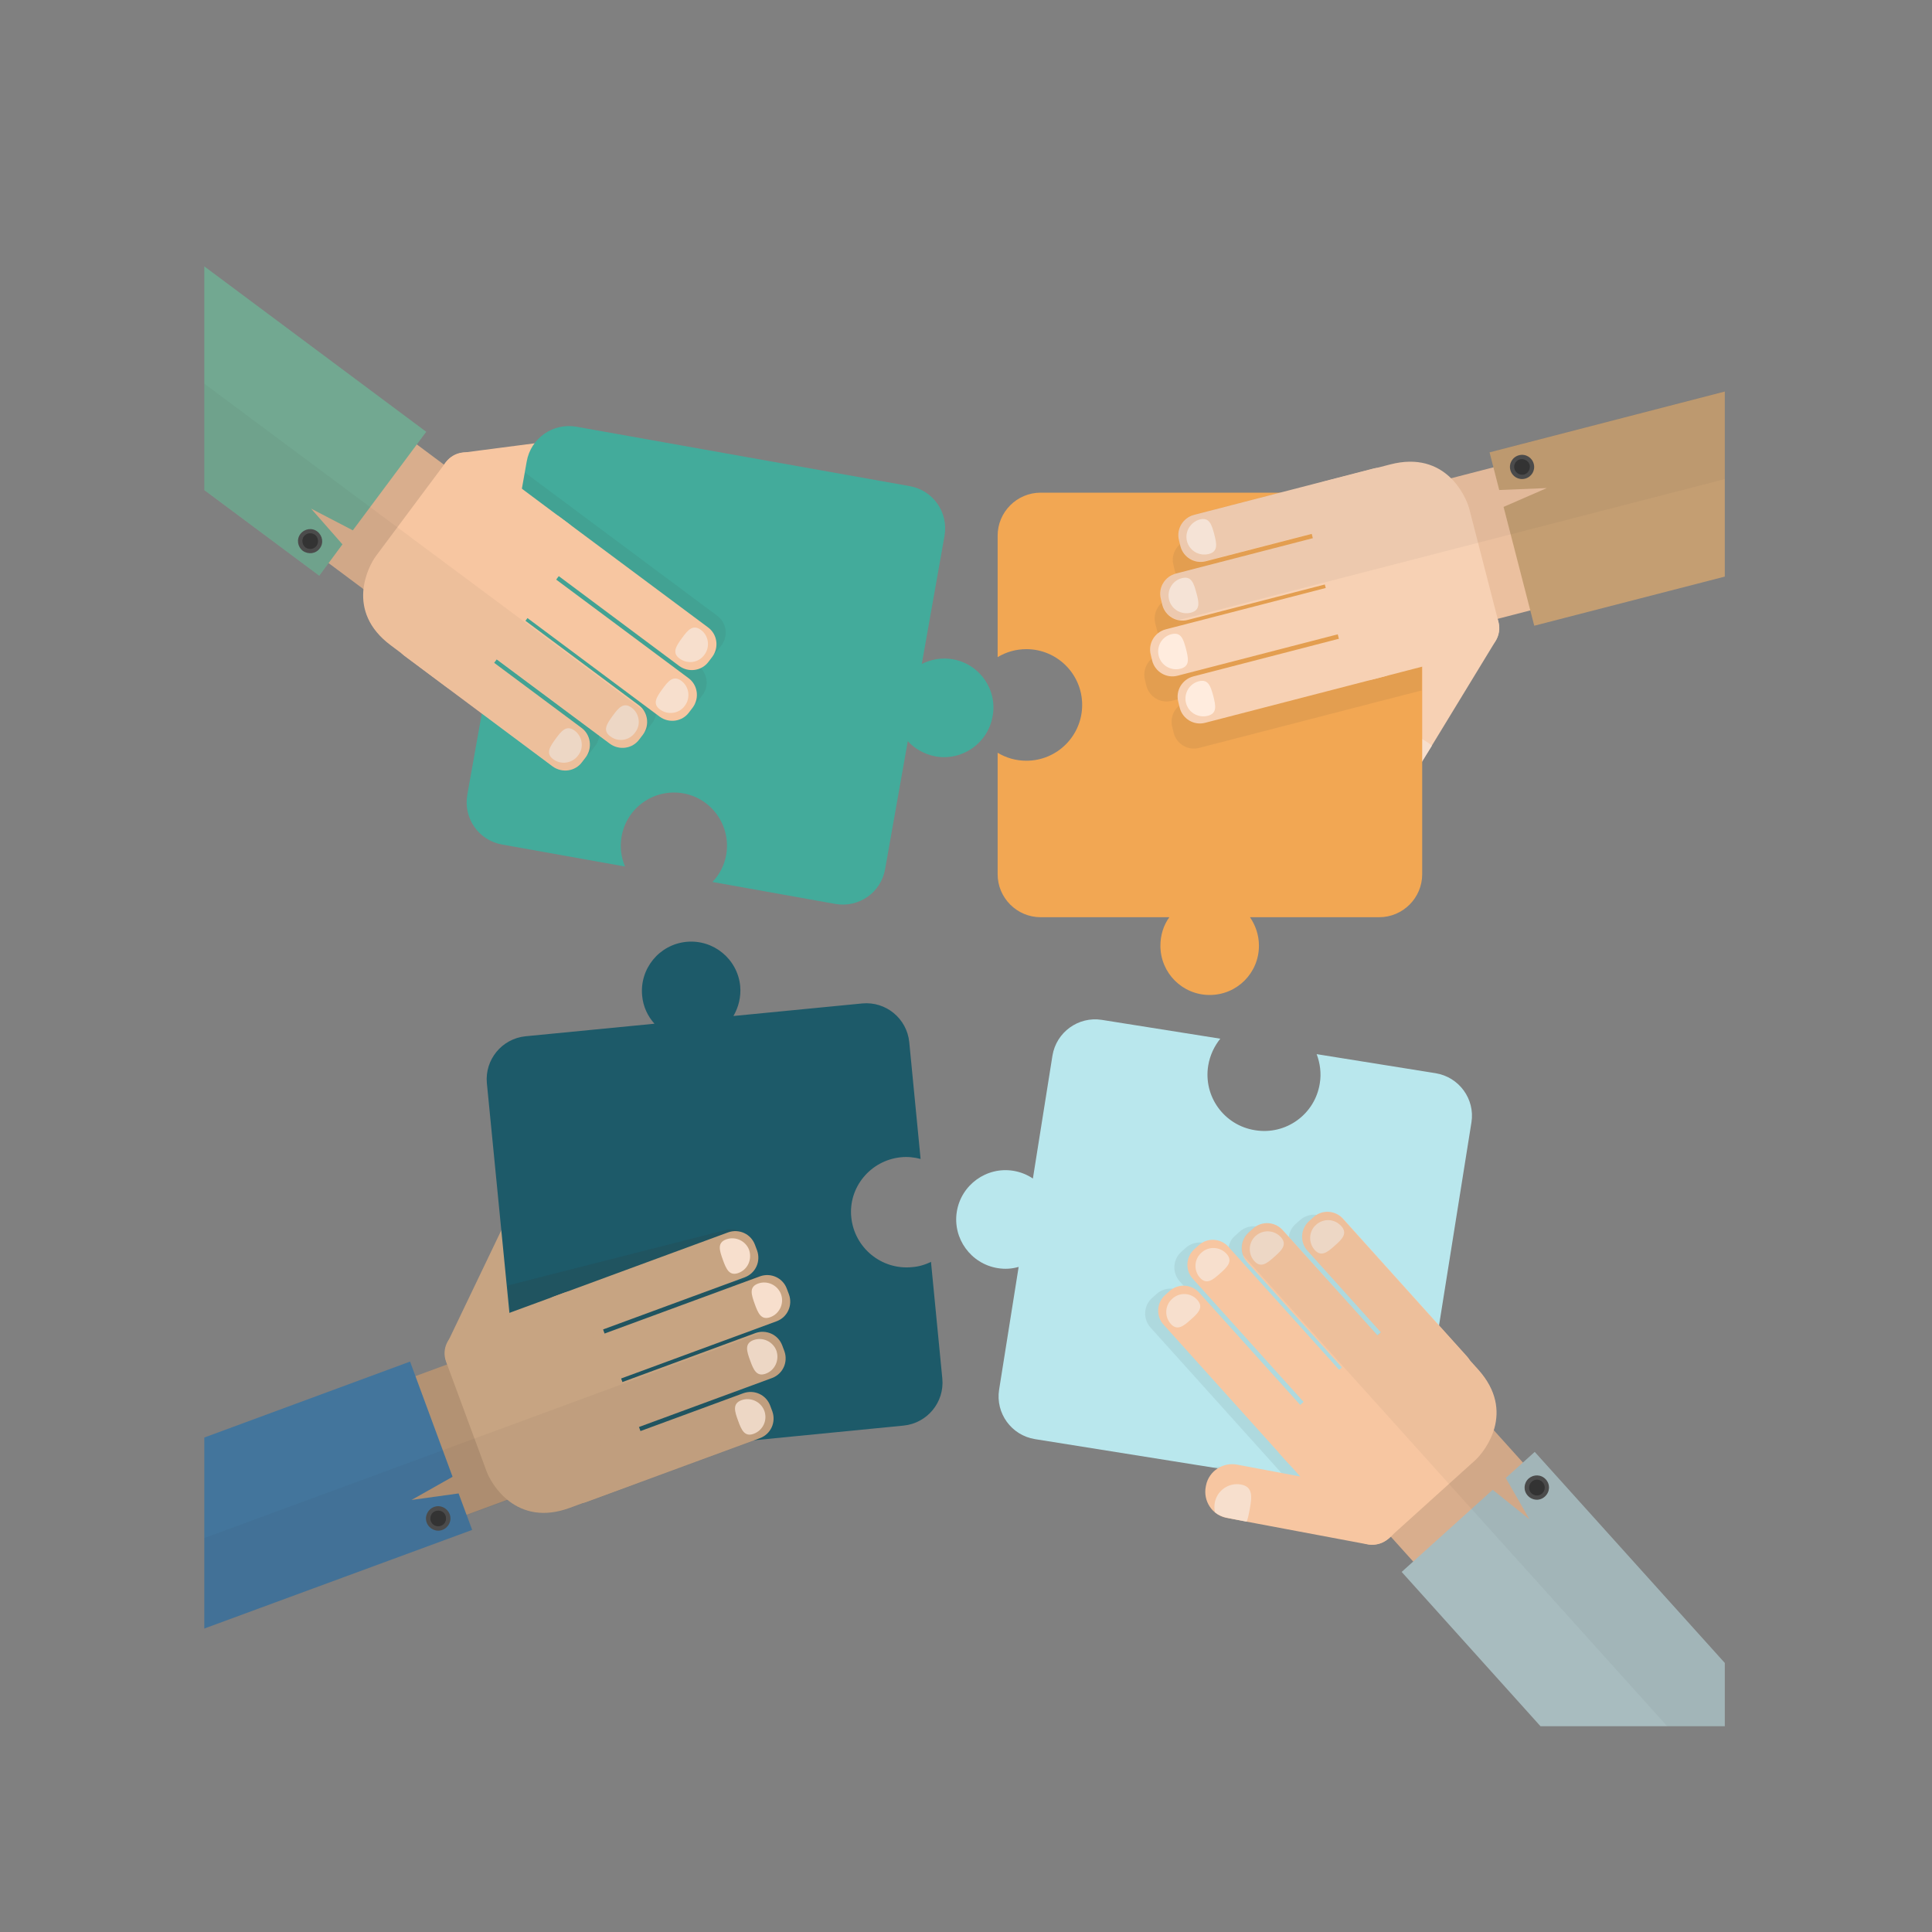 <?xml version="1.0" encoding="utf-8"?>
<!-- Generator: Adobe Illustrator 23.0.1, SVG Export Plug-In . SVG Version: 6.00 Build 0)  -->
<svg version="1.1" id="Layer_1" xmlns="http://www.w3.org/2000/svg" xmlns:xlink="http://www.w3.org/1999/xlink" x="0px" y="0px"
	 viewBox="0 0 800 800" style="enable-background:new 0 0 800 800;" xml:space="preserve">
<rect x="0" y="0" width="800" height="800" fill="#808080" stroke="none"/>
<style type="text/css">
	.st0{clip-path:url(#SVGID_2_);}
	.st1{fill:#B9E7ED;}
	.st2{opacity:8.000000e-02;fill:#333333;enable-background:new    ;}
	.st3{fill:#D9AE8D;}
	.st4{fill:#F7C6A1;}
	.st5{fill:#F7DFCD;}
	.st6{fill:#A8BCBF;}
	.st7{fill:#4D4D4D;}
	.st8{fill:#333333;}
	.st9{opacity:5.000000e-02;fill:#333333;enable-background:new    ;}
	.st10{clip-path:url(#SVGID_4_);}
	.st11{fill:#F7D1B4;}
	.st12{fill:#F2A753;}
	.st13{fill:#EBC09F;}
	.st14{fill:#FFECDE;}
	.st15{fill:#C49E72;}
	.st16{clip-path:url(#SVGID_6_);}
	.st17{fill:#C7A482;}
	.st18{fill:#1D5A69;}
	.st19{opacity:0.15;fill:#333333;enable-background:new    ;}
	.st20{fill:#B39273;}
	.st21{fill:#43759C;}
	.st22{clip-path:url(#SVGID_8_);}
	.st23{fill:#43AB9B;}
	.st24{fill:#72A891;}
</style>
<g id="Background">
</g>
<g id="Objects">
	<g>
		<g>
			<defs>
				<rect id="SVGID_1_" x="84.6" y="85.2" width="629.6" height="629.6"/>
			</defs>
			<clipPath id="SVGID_2_">
				<use xlink:href="#SVGID_1_"  style="overflow:visible;"/>
			</clipPath>
			<g class="st0">
				<path class="st1" d="M594.5,444.4l-49.3-7.9c1.4,3.7,2,7.9,1.3,12.1c-2,12.8-14,21.5-26.8,19.4c-12.8-2-21.5-14-19.4-26.8
					c0.7-4.2,2.5-8,5-11.1l-49.1-7.8c-9.7-1.5-18.8,5.1-20.4,14.8l-8.1,50.9c-2.4-1.6-5.1-2.7-8.1-3.2c-11.1-1.8-21.6,5.8-23.4,16.9
					c-1.8,11.1,5.8,21.6,16.9,23.4c3,0.5,5.9,0.3,8.7-0.5l-8.1,50.9c-1.5,9.7,5.1,18.8,14.8,20.4L566.8,618
					c9.7,1.5,18.8-5.1,20.4-14.8l22.1-138.5C610.8,455.1,604.2,446,594.5,444.4z"/>
				<path class="st2" d="M587.2,603.2l7.7-48.1l-44.4-49.3c-3.2-3.5-8.6-3.8-12.2-0.6l-1.9,1.7c-3.5,3.2-3.8,8.6-0.6,12.2l30.3,33.7
					l-1,0.9l-0.4,0.4l-39.2-43.5c-3.2-3.5-8.6-3.8-12.2-0.6l-1.9,1.7c-0.3,0.3-0.6,0.5-0.8,0.8c-0.1,0.1-0.1,0.1-0.2,0.2
					c-0.2,0.3-0.4,0.6-0.6,0.9c0,0,0,0,0,0c-0.2,0.3-0.4,0.7-0.5,1c0,0.1-0.1,0.1-0.1,0.2c-0.1,0.3-0.3,0.7-0.3,1c0,0,0,0,0,0
					c-0.1,0.4-0.2,0.7-0.2,1.1c0,0.1,0,0.1,0,0.2c0,0.4-0.1,0.7,0,1.1l0,0c0,0.4,0.1,0.8,0.1,1.2c0,0,0,0.1,0,0.1
					c0.1,0.4,0.2,0.8,0.3,1.1v0l0,0c0.4,1.1,1,2.2,1.8,3.1l39.2,43.5l-1.1,1l-45.8-50.9c-3.2-3.5-8.6-3.8-12.2-0.6l-1.9,1.7
					c-3.5,3.2-3.8,8.6-0.6,12.2l45.8,50.9l-1.4,1.3l-41.8-46.4c-3.2-3.5-8.6-3.8-12.2-0.6l-1.9,1.7c-3.5,3.2-3.8,8.6-0.6,12.2
					l51.3,57c0,0,0,0,0,0l5.2,5.8l-25.9-4.9c-1.6-0.3-3.2-0.3-4.7,0l64.8,10.3C576.5,619.5,585.6,612.9,587.2,603.2z"/>
				<g>
					<g>
						<g>
							
								<rect x="586.1" y="600.6" transform="matrix(0.743 -0.669 0.669 0.743 -266.955 575.959)" class="st3" width="61.2" height="70"/>
							<path class="st4" d="M612.1,567.1c15.7,17.5,2.8,33.8-1.2,37.5l-36,32.5c-4.1,3.7-10.3,3.3-14-0.7l-30.6-34
								c-3.7-4.1-3.3-10.3,0.7-14l48-43.2c4.1-3.7,10.3-3.3,14,0.7L612.1,567.1z"/>
							<g>
								<path class="st4" d="M547.8,592.2c3.2,3.5,2.9,9-0.6,12.2l-1.9,1.7c-3.5,3.2-9,2.9-12.2-0.6l-51.3-57
									c-3.2-3.5-2.9-9,0.6-12.2l1.9-1.7c3.5-3.2,9-2.9,12.2,0.6L547.8,592.2z"/>
								<path class="st5" d="M495.8,538.3c2.7,3,0.4,5.4-2.7,8.1c-3,2.7-5.6,4.8-8.3,1.8c-2.7-3-2.5-7.7,0.6-10.4
									C488.4,535,493.1,535.2,495.8,538.3z"/>
							</g>
							<g>
								<path class="st4" d="M559.9,573.2c3.2,3.5,2.9,9-0.6,12.2l-1.9,1.7c-3.5,3.2-9,2.9-12.2-0.6l-51.3-57
									c-3.2-3.5-2.9-9,0.6-12.2l1.9-1.7c3.5-3.2,9-2.9,12.2,0.6L559.9,573.2z"/>
								<path class="st5" d="M507.9,519.2c2.7,3,0.4,5.4-2.7,8.1c-3,2.7-5.6,4.8-8.3,1.8c-2.7-3-2.5-7.7,0.6-10.4
									C500.5,515.9,505.2,516.2,507.9,519.2z"/>
							</g>
							<g>
								<path class="st4" d="M582.4,566.3c3.2,3.5,2.9,9-0.6,12.2l-1.9,1.7c-3.5,3.2-9,2.9-12.2-0.6l-51.3-57
									c-3.2-3.5-2.9-9,0.6-12.2l1.9-1.7c3.5-3.2,9-2.9,12.2,0.6L582.4,566.3z"/>
								<path class="st5" d="M530.4,512.3c2.7,3,0.4,5.4-2.7,8.1c-3,2.7-5.6,4.8-8.3,1.8c-2.7-3-2.5-7.7,0.5-10.4
									C523,509,527.7,509.3,530.4,512.3z"/>
							</g>
							<g>
								<path class="st4" d="M607.4,561.6c3.2,3.5,2.9,9-0.6,12.2l-1.9,1.7c-3.5,3.2-9,2.9-12.2-0.6l-51.3-57
									c-3.2-3.5-2.9-9,0.6-12.2l1.9-1.7c3.5-3.2,9-2.9,12.2,0.6L607.4,561.6z"/>
								<path class="st5" d="M555.4,507.7c2.7,3,0.4,5.4-2.7,8.1c-3,2.7-5.6,4.8-8.3,1.8c-2.7-3-2.5-7.7,0.5-10.4
									C548,504.4,552.6,504.6,555.4,507.7z"/>
							</g>
							<g>
								<path class="st4" d="M570.4,617.4c5.9,1.2,9.7,7.1,8.5,13l-0.1,0.5c-1.2,5.9-7.1,9.7-13,8.5l-58-10.9c-5.9-1.2-9.7-7-8.5-13
									l0.1-0.5c1.2-5.9,7.1-9.7,13-8.5L570.4,617.4z"/>
								<path class="st5" d="M503,622.3c-0.2,1.3-0.2,2.6,0.1,3.9c1.3,1.1,2.9,1.8,4.6,2.2l8.5,1.7c0.6-1.4,0.9-3.2,1.3-5.2
									c0.9-5.1,1.4-9.3-3.7-10.2C508.8,613.8,503.9,617.2,503,622.3z"/>
							</g>
						</g>
						<polygon class="st6" points="748.6,726.8 693.4,776.5 580.4,650.9 618.1,616.9 633.3,629.1 623.5,612 635.5,601.2 						"/>
						<g>
							<path class="st7" d="M640.1,612.6c1.9,2.1,1.7,5.2-0.4,7.1c-2.1,1.9-5.2,1.7-7.1-0.4c-1.9-2.1-1.7-5.2,0.4-7.1
								C635.1,610.4,638.2,610.5,640.1,612.6z"/>
							<path class="st8" d="M638.8,613.8c1.2,1.3,1.1,3.4-0.2,4.6c-1.3,1.2-3.4,1.1-4.6-0.2c-1.2-1.3-1.1-3.4,0.2-4.6
								C635.5,612.3,637.6,612.4,638.8,613.8z"/>
						</g>
					</g>
					<path class="st9" d="M543.9,504l-1.9,1.7c-3.5,3.2-3.8,8.6-0.6,12.2l30.3,33.7l-1.4,1.2L531,509.3c-3.2-3.5-8.6-3.8-12.2-0.6
						l-1.9,1.7c-2.6,2.4-3.4,5.9-2.4,9.1l207.9,230.9l26.2-23.5L635.5,601.2l-4.9,4.4l-12.1-13.4c2.2-6.9,1.8-15.8-6.5-25.1
						l-3.9-4.3c-0.2-0.4-0.5-0.7-0.8-1.1l-51.3-57C552.8,501.1,547.4,500.8,543.9,504z"/>
				</g>
			</g>
		</g>
		<g>
			<defs>
				<rect id="SVGID_3_" x="84.6" y="85.2" width="629.6" height="629.6"/>
			</defs>
			<clipPath id="SVGID_4_">
				<use xlink:href="#SVGID_3_"  style="overflow:visible;"/>
			</clipPath>
			<g class="st10">
				<g>
					<path class="st11" d="M600.1,253.8c3.3-5.1,10-6.6,15.1-3.3l0.5,0.3c5.1,3.3,6.6,10,3.3,15.1l-30.7,50.4
						c-3.3,5.1-10,6.6-15.1,3.3l-0.4-0.3c-5.1-3.3-6.6-10-3.3-15.1L600.1,253.8z"/>
					<path class="st5" d="M580.9,318.5c1.2,0.7,2.4,1.1,3.7,1.2c1.4-0.9,2.7-2,3.7-3.5l4.6-7.4c-1.1-1.1-2.7-2-4.4-3
						c-4.5-2.6-8.2-4.6-10.8-0.1C574.9,310.1,576.4,315.9,580.9,318.5z"/>
				</g>
				<path class="st12" d="M571.1,204H430.9c-9.8,0-17.8,8-17.8,17.8v50.3c3.5-2.1,7.5-3.3,11.9-3.3c12.7,0,23.1,10.3,23.1,23.1
					c0,12.7-10.3,23.1-23.1,23.1c-4.4,0-8.4-1.2-11.9-3.3v50.3c0,9.8,8,17.8,17.8,17.8h53.3c-2.4,3.3-3.7,7.4-3.7,11.8
					c0,11.3,9.1,20.4,20.4,20.4c11.3,0,20.4-9.1,20.4-20.4c0-4.4-1.4-8.4-3.7-11.8h53.5c9.8,0,17.8-8,17.8-17.8V221.8
					C588.9,211.9,580.9,204,571.1,204z"/>
				<path class="st2" d="M588.9,221.8c0-9.8-8-17.8-17.8-17.8h-3l-0.4,0.1c-0.2,0-0.4,0-0.6,0.1c-0.2,0-0.5,0.1-0.7,0.1l-74.3,19.2
					c-4.6,1.2-7.4,5.9-6.2,10.5l0.6,2.5c1.2,4.6,5.9,7.4,10.5,6.2l43.8-11.3l0.3,1l0.2,0.7l-56.7,14.6c-4.6,1.2-7.4,5.9-6.2,10.5
					l0.6,2.5c0.1,0.3,0.1,0.5,0.2,0.8c0,0.1,0.1,0.1,0.1,0.2c0.1,0.2,0.1,0.4,0.2,0.5c0,0.1,0.1,0.1,0.1,0.2
					c0.1,0.2,0.2,0.4,0.4,0.7c0,0,0.1,0.1,0.1,0.1c0.1,0.2,0.2,0.3,0.3,0.5c0.1,0.1,0.1,0.1,0.2,0.2c0.1,0.1,0.2,0.3,0.3,0.4
					c0.1,0.1,0.1,0.1,0.2,0.2c0.2,0.2,0.3,0.3,0.5,0.5c0.1,0.1,0.2,0.1,0.2,0.2c0.1,0.1,0.2,0.2,0.3,0.3c0.1,0.1,0.2,0.1,0.3,0.2
					c0.1,0.1,0.2,0.1,0.3,0.2c0.2,0.1,0.4,0.3,0.7,0.4c0.1,0,0.1,0.1,0.2,0.1c0.1,0.1,0.3,0.1,0.4,0.2c0.1,0,0.2,0.1,0.3,0.1
					c0.1,0.1,0.3,0.1,0.4,0.1c0.1,0,0.1,0,0.2,0.1c0.3,0.1,0.6,0.2,0.9,0.2c0,0,0.1,0,0.1,0l0,0c1.2,0.2,2.4,0.2,3.6-0.1l56.7-14.6
					l0.4,1.5l-66.3,17.1c-4.6,1.2-7.4,5.9-6.2,10.5l0.6,2.5c1.2,4.6,5.9,7.4,10.5,6.2l66.3-17.1l0.5,1.8l-60.4,15.6
					c-4.6,1.2-7.4,5.9-6.2,10.5l0.6,2.5c1.2,4.6,5.9,7.4,10.5,6.2l74.3-19.2h0l17.9-4.6L588.9,221.8L588.9,221.8z"/>
				<g>
					<g>
						<g>
							
								<rect x="603.6" y="189.3" transform="matrix(0.968 -0.25 0.25 0.968 -34.708 166.714)" class="st13" width="70" height="61.2"/>
							<path class="st11" d="M575.7,192.3c22.8-5.9,31.3,13.1,32.7,18.4l12.1,46.9c1.4,5.3-1.8,10.7-7.1,12.1L569,281.2
								c-5.3,1.4-10.7-1.8-12.1-7.1l-16.2-62.5c-1.4-5.3,1.8-10.7,7.1-12.1L575.7,192.3z"/>
							<g>
								<path class="st11" d="M568.3,260.9c4.6-1.2,9.3,1.6,10.5,6.2l0.6,2.5c1.2,4.6-1.6,9.3-6.2,10.5L499,299.3
									c-4.6,1.2-9.3-1.6-10.5-6.2l-0.6-2.5c-1.2-4.6,1.6-9.3,6.2-10.5L568.3,260.9z"/>
								<path class="st14" d="M496.4,282.1c4-1,4.9,2.1,6,6.1c1,4,1.7,7.2-2.3,8.2c-4,1-8-1.4-9-5.3
									C490.1,287.1,492.5,283.1,496.4,282.1z"/>
							</g>
							<g>
								<path class="st11" d="M557,241.4c4.6-1.2,9.3,1.6,10.5,6.2l0.6,2.5c1.2,4.6-1.6,9.3-6.2,10.5l-74.3,19.2
									c-4.6,1.2-9.3-1.6-10.5-6.2l-0.6-2.5c-1.2-4.6,1.6-9.3,6.2-10.5L557,241.4z"/>
								<path class="st14" d="M485.1,262.6c4-1,4.9,2.1,6,6.1c1,4,1.7,7.2-2.3,8.2c-4,1-8-1.4-9-5.3
									C478.8,267.6,481.1,263.6,485.1,262.6z"/>
							</g>
							<g>
								<path class="st11" d="M561.2,218.3c4.6-1.2,9.3,1.6,10.5,6.2l0.6,2.5c1.2,4.6-1.6,9.3-6.2,10.5l-74.3,19.2
									c-4.6,1.2-9.3-1.6-10.5-6.2l-0.6-2.5c-1.2-4.6,1.6-9.3,6.2-10.5L561.2,218.3z"/>
								<path class="st14" d="M489.4,239.4c4-1,4.9,2.1,6,6.1s1.7,7.2-2.3,8.2c-4,1-8-1.4-9-5.3S485.4,240.4,489.4,239.4z"/>
							</g>
							<g>
								<path class="st11" d="M568.7,194c4.6-1.2,9.3,1.6,10.5,6.2l0.6,2.5c1.2,4.6-1.6,9.3-6.2,10.5l-74.3,19.2
									c-4.6,1.2-9.3-1.6-10.5-6.2l-0.6-2.5c-1.2-4.6,1.6-9.3,6.2-10.5L568.7,194z"/>
								<path class="st14" d="M496.8,215.1c4-1,4.9,2.1,6,6.1c1,4,1.7,7.2-2.3,8.2c-4,1-8-1.4-9-5.3
									C490.5,220.2,492.9,216.2,496.8,215.1z"/>
							</g>
						</g>
						<polygon class="st15" points="780.4,145 799,216.9 635.3,259.1 622.6,209.9 640.5,202.1 620.8,202.9 616.8,187.3 						"/>
						<g>
							<path class="st7" d="M629,188.5c2.7-0.7,5.4,0.9,6.1,3.6c0.7,2.7-0.9,5.4-3.6,6.1c-2.7,0.7-5.4-0.9-6.1-3.6
								C624.7,191.9,626.3,189.2,629,188.5z"/>
							<path class="st8" d="M629.4,190.2c1.7-0.4,3.5,0.6,4,2.3c0.4,1.7-0.6,3.5-2.3,4c-1.7,0.4-3.5-0.6-4-2.3
								C626.6,192.4,627.7,190.6,629.4,190.2z"/>
						</g>
					</g>
					<path class="st9" d="M488.2,223.6l0.6,2.5c1.2,4.6,5.9,7.4,10.5,6.2l43.8-11.3l0.5,1.8L487,237.4c-4.6,1.2-7.4,5.9-6.2,10.5
						l0.6,2.5c0.9,3.4,3.7,5.8,6.9,6.3l300.9-77.7l-8.8-34.1l-163.6,42.3l1.6,6.3l-17.5,4.5c-5.1-5.1-13.2-8.9-25.2-5.8l-5.7,1.5
						c-0.4,0-0.9,0.1-1.3,0.2l-74.3,19.2C489.8,214.3,487,219,488.2,223.6z"/>
				</g>
			</g>
		</g>
		<g>
			<defs>
				<rect id="SVGID_5_" x="84.6" y="85.2" width="629.6" height="629.6"/>
			</defs>
			<clipPath id="SVGID_6_">
				<use xlink:href="#SVGID_5_"  style="overflow:visible;"/>
			</clipPath>
			<g class="st16">
				<g>
					<path class="st17" d="M205.5,565.6c-2.7,5.4-9.3,7.6-14.7,4.8l-0.5-0.2c-5.4-2.7-7.6-9.3-4.8-14.7l25.5-53.2
						c2.7-5.4,9.3-7.6,14.7-4.8l0.5,0.2c5.4,2.7,7.6,9.3,4.8,14.7L205.5,565.6z"/>
				</g>
				<path class="st18" d="M373,479.2c2.8-0.3,5.6,0,8.2,0.7l-4.7-48.4c-1-9.8-9.7-16.9-19.4-16l-53.4,5.2c2.1-3.6,3.2-7.9,2.8-12.4
					c-1.1-11.2-11.1-19.4-22.3-18.3c-11.2,1.1-19.4,11.1-18.3,22.3c0.4,4.5,2.3,8.5,5.1,11.6l-53.4,5.2c-9.8,1-16.9,9.7-16,19.4
					l13.7,139.5c1,9.8,9.7,16.9,19.4,16l139.5-13.7c9.8-1,16.9-9.7,16-19.4l-4.7-48.4c-2.4,1.2-5.1,2-7.9,2.2
					c-12.6,1.2-23.8-8-25.1-20.6C351.2,491.7,360.4,480.5,373,479.2z"/>
				<path class="st19" d="M231.1,614.4l73.8-18.8c4.6-1.2,7.4-5.9,6.2-10.5l-0.6-2.5c-1.2-4.6-5.9-7.4-10.5-6.2l-43.9,11.2l-0.3-1.2
					l-0.1-0.6l56.8-14.5c4.6-1.2,7.4-5.9,6.2-10.5l-0.6-2.5c-0.1-0.3-0.1-0.5-0.2-0.8c0-0.1-0.1-0.1-0.1-0.2
					c-0.1-0.2-0.1-0.4-0.2-0.5c0-0.1-0.1-0.1-0.1-0.2c-0.1-0.2-0.2-0.4-0.4-0.7c0,0-0.1-0.1-0.1-0.1c-0.1-0.2-0.2-0.3-0.3-0.5
					c-0.1-0.1-0.1-0.1-0.2-0.2c-0.1-0.1-0.2-0.3-0.3-0.4c-0.1-0.1-0.1-0.1-0.2-0.2c-0.2-0.2-0.3-0.3-0.5-0.5
					c-0.1-0.1-0.2-0.1-0.2-0.2c-0.1-0.1-0.2-0.2-0.3-0.3c-0.1-0.1-0.2-0.1-0.3-0.2c-0.1-0.1-0.2-0.1-0.3-0.2
					c-0.4-0.3-0.8-0.5-1.3-0.7c-0.1,0-0.2-0.1-0.2-0.1c-0.1-0.1-0.3-0.1-0.4-0.2c-0.1,0-0.1,0-0.2-0.1c-0.3-0.1-0.6-0.2-1-0.2
					c0,0,0,0-0.1,0l0,0c-1.2-0.2-2.4-0.2-3.6,0.1l-56.8,14.5l-0.4-1.5l66.4-16.9c4.6-1.2,7.4-5.9,6.2-10.5l-0.6-2.5
					c-1.2-4.6-5.9-7.4-10.5-6.2l-66.4,16.9l-0.5-1.8l60.5-15.4c4.6-1.2,7.4-5.9,6.2-10.5l-0.6-2.5c-1.2-4.6-5.9-7.4-10.5-6.2
					l-74.3,18.9h0l-16,4.1l6.5,66.2C217.6,606.7,223.6,613,231.1,614.4z"/>
				<g>
					<g>
						<g>
							
								<rect x="135.5" y="572.6" transform="matrix(0.938 -0.346 0.346 0.938 -198.051 96.159)" class="st20" width="70" height="61.2"/>
							<path class="st17" d="M235.9,624.4c-22.1,8.1-32.5-9.9-34.4-15.1l-16.8-45.5c-1.9-5.1,0.7-10.8,5.9-12.7l43-15.8
								c5.1-1.9,10.8,0.7,12.7,5.9l22.3,60.6c1.9,5.1-0.7,10.8-5.9,12.7L235.9,624.4z"/>
							<g>
								<path class="st17" d="M236.4,555.4c-4.5,1.6-9.4-0.6-11.1-5.1l-0.9-2.4c-1.6-4.5,0.6-9.4,5.1-11.1l72-26.5
									c4.5-1.6,9.4,0.6,11.1,5.1l0.9,2.4c1.6,4.5-0.6,9.4-5.1,11.1L236.4,555.4z"/>
								<path class="st5" d="M305.8,527.1c-3.8,1.4-5.1-1.6-6.5-5.5s-2.4-7,1.4-8.4c3.8-1.4,8.1,0.6,9.5,4.4
									C311.5,521.5,309.6,525.7,305.8,527.1z"/>
							</g>
							<g>
								<path class="st17" d="M249.6,573.6c-4.5,1.6-9.4-0.6-11.1-5.1l-0.9-2.4c-1.6-4.5,0.6-9.4,5.1-11.1l72-26.5
									c4.5-1.6,9.4,0.6,11.1,5.1l0.9,2.4c1.6,4.5-0.6,9.4-5.1,11.1L249.6,573.6z"/>
								<path class="st5" d="M319,545.4c-3.8,1.4-5.1-1.6-6.5-5.5s-2.4-7,1.4-8.4c3.8-1.4,8.1,0.6,9.5,4.4
									C324.8,539.7,322.8,544,319,545.4z"/>
							</g>
							<g>
								<path class="st17" d="M247.7,597.1c-4.5,1.6-9.4-0.6-11.1-5.1l-0.9-2.4c-1.6-4.5,0.6-9.4,5.1-11.1l72-26.5
									c4.5-1.6,9.4,0.6,11.1,5.1l0.9,2.4c1.6,4.5-0.6,9.4-5.1,11.1L247.7,597.1z"/>
								<path class="st5" d="M317.1,568.8c-3.8,1.4-5.1-1.6-6.5-5.5c-1.4-3.8-2.4-7,1.4-8.4c3.8-1.4,8.1,0.6,9.5,4.4
									C322.8,563.2,320.9,567.4,317.1,568.8z"/>
							</g>
							<g>
								<path class="st17" d="M242.7,622c-4.5,1.6-9.4-0.6-11.1-5.1l-0.9-2.4c-1.6-4.5,0.6-9.4,5.1-11.1l72-26.5
									c4.5-1.6,9.4,0.6,11.1,5.1l0.9,2.4c1.6,4.5-0.6,9.4-5.1,11.1L242.7,622z"/>
								<path class="st5" d="M312.1,593.7c-3.8,1.4-5.1-1.6-6.5-5.5c-1.4-3.8-2.4-7,1.4-8.4c3.8-1.4,8.1,0.6,9.5,4.4
									C317.9,588.1,315.9,592.3,312.1,593.7z"/>
							</g>
						</g>
						<polygon class="st21" points="36.9,691.9 11.3,622.3 169.8,563.8 187.4,611.5 170.4,621.1 189.9,618.4 195.5,633.5 						"/>
						<g>
							<path class="st7" d="M183.2,633.5c-2.6,1-5.5-0.4-6.5-3c-1-2.6,0.4-5.5,3-6.5c2.6-1,5.5,0.4,6.5,3
								C187.2,629.6,185.8,632.5,183.2,633.5z"/>
							<path class="st8" d="M182.6,631.8c-1.7,0.6-3.6-0.2-4.2-1.9s0.2-3.6,1.9-4.2s3.6,0.2,4.2,1.9S184.3,631.2,182.6,631.8z"/>
						</g>
					</g>
					<path class="st9" d="M319.8,584.4l-0.9-2.4c-1.6-4.5-6.6-6.8-11.1-5.1l-42.5,15.7l-0.6-1.7l55-20.3c4.5-1.6,6.8-6.6,5.1-11.1
						l-0.9-2.4c-1.2-3.3-4.2-5.4-7.5-5.6L24.8,658.9l12.2,33l158.6-58.4l-2.3-6.1l17-6.2c5.6,4.6,14,7.6,25.7,3.3l5.5-2
						c0.4-0.1,0.9-0.2,1.3-0.4l72-26.5C319.1,593.8,321.4,588.9,319.8,584.4z"/>
				</g>
			</g>
		</g>
		<g>
			<defs>
				<rect id="SVGID_7_" x="84.6" y="85.2" width="629.6" height="629.6"/>
			</defs>
			<clipPath id="SVGID_8_">
				<use xlink:href="#SVGID_7_"  style="overflow:visible;"/>
			</clipPath>
			<g class="st22">
				<g>
					<path class="st4" d="M194.4,209.7c-6,0.7-11.4-3.7-12.1-9.7l-0.1-0.5c-0.7-6,3.7-11.4,9.7-12.1l58.5-7.6
						c6-0.7,11.4,3.7,12.1,9.7l0.1,0.5c0.7,6-3.7,11.4-9.7,12.1L194.4,209.7z"/>
				</g>
				<path class="st23" d="M394.6,273c-4.6-0.8-9,0-12.9,1.9l9.4-53c1.7-9.7-4.7-18.9-14.4-20.6l-138-24.6
					c-9.7-1.7-18.9,4.7-20.6,14.4l-24.6,138c-1.7,9.7,4.7,18.9,14.4,20.6l50.9,9.1c-1.6-3.8-2.2-8.1-1.4-12.5
					c2.1-11.9,13.5-19.9,25.5-17.8c11.9,2.1,19.9,13.5,17.8,25.5c-0.8,4.4-2.8,8.2-5.7,11.2l50.9,9.1c9.7,1.7,18.9-4.7,20.6-14.4
					l9.4-53c2.9,3.2,6.9,5.4,11.4,6.3c11.1,2,21.7-5.4,23.7-16.5C413.1,285.6,405.7,275,394.6,273z"/>
				<path class="st2" d="M285.1,271c3.8,2.8,9.2,2.1,12.1-1.8l1.6-2.1c2.8-3.8,2.1-9.2-1.8-12.1l-61.5-45.8l0,0l-18.1-13.5
					l-16.6,93.1l32,23.9c3.8,2.8,9.2,2.1,12.1-1.8l1.6-2.1c2.8-3.8,2.1-9.2-1.8-12.1l-36.3-27.1l0.6-0.8l0.5-0.7l47,35
					c3.8,2.8,9.2,2.1,12.1-1.8l1.6-2.1c0.2-0.2,0.3-0.4,0.4-0.7c0-0.1,0.1-0.1,0.1-0.2c0.1-0.2,0.2-0.3,0.3-0.5
					c0-0.1,0.1-0.1,0.1-0.2c0.1-0.2,0.2-0.5,0.3-0.7c0,0,0-0.1,0-0.1c0.1-0.2,0.1-0.4,0.2-0.6c0-0.1,0-0.2,0.1-0.3
					c0-0.2,0.1-0.3,0.1-0.5c0-0.1,0-0.2,0-0.3c0-0.2,0.1-0.4,0.1-0.7c0-0.1,0-0.2,0-0.3c0-0.1,0-0.3,0-0.4c0-0.1,0-0.2,0-0.4
					c0-0.1,0-0.2,0-0.4c0-0.2,0-0.4-0.1-0.6c0-0.1,0-0.3-0.1-0.4c0-0.1-0.1-0.3-0.1-0.4c0-0.1,0-0.2-0.1-0.3c0-0.1-0.1-0.3-0.1-0.4
					c0-0.1-0.1-0.1-0.1-0.2c-0.1-0.3-0.2-0.6-0.4-0.8c0,0,0-0.1-0.1-0.1l0,0c-0.6-1-1.4-2-2.4-2.7l-47-35l0.9-1.2l54.9,40.9
					c3.8,2.8,9.2,2.1,12.1-1.8l1.6-2.1c2.8-3.8,2.1-9.2-1.8-12.1L234,235.2l1.1-1.5L285.1,271z"/>
				<g>
					<g>
						<g>
							
								<rect x="113.3" y="165.8" transform="matrix(0.598 -0.802 0.802 0.598 -103.119 196.201)" class="st3" width="61.2" height="70"/>
							<path class="st4" d="M161.8,267.2c-18.9-14.1-9.4-32.6-6.1-37l29-38.9c3.3-4.4,9.5-5.3,13.9-2l36.7,27.4
								c4.4,3.3,5.3,9.5,2,13.9l-38.6,51.8c-3.3,4.4-9.5,5.3-13.9,2L161.8,267.2z"/>
							<g>
								<path class="st4" d="M219.9,230c-3.8-2.8-4.6-8.2-1.8-12.1l1.5-2.1c2.8-3.8,8.2-4.6,12.1-1.8l61.5,45.8
									c3.8,2.8,4.6,8.2,1.8,12.1l-1.6,2.1c-2.8,3.8-8.2,4.6-12.1,1.8L219.9,230z"/>
								<path class="st5" d="M281.4,272.7c-3.3-2.4-1.4-5.2,1-8.5c2.4-3.3,4.5-5.8,7.8-3.4c3.3,2.4,3.9,7.1,1.5,10.3
									C289.3,274.5,284.7,275.1,281.4,272.7z"/>
							</g>
							<g>
								<path class="st4" d="M211.8,251c-3.8-2.8-4.6-8.2-1.8-12.1l1.5-2.1c2.8-3.8,8.2-4.6,12.1-1.8l61.5,45.8
									c3.8,2.8,4.6,8.2,1.8,12.1l-1.6,2.1c-2.8,3.8-8.2,4.6-12.1,1.8L211.8,251z"/>
								<path class="st5" d="M273.3,293.8c-3.3-2.4-1.4-5.2,1-8.5c2.4-3.3,4.5-5.8,7.8-3.4c3.3,2.4,3.9,7.1,1.5,10.3
									C281.3,295.5,276.6,296.2,273.3,293.8z"/>
							</g>
							<g>
								<path class="st4" d="M191.1,262.2c-3.8-2.8-4.6-8.2-1.8-12.1l1.6-2.1c2.8-3.8,8.2-4.6,12.1-1.8l61.5,45.8
									c3.8,2.8,4.6,8.2,1.8,12.1l-1.6,2.1c-2.8,3.8-8.2,4.6-12.1,1.8L191.1,262.2z"/>
								<path class="st5" d="M252.7,304.9c-3.3-2.4-1.4-5.2,1-8.5c2.4-3.3,4.5-5.8,7.8-3.4c3.3,2.4,4,7.1,1.5,10.3
									C260.6,306.7,255.9,307.4,252.7,304.9z"/>
							</g>
							<g>
								<path class="st4" d="M167.5,271.6c-3.8-2.8-4.6-8.2-1.8-12.1l1.5-2.1c2.8-3.8,8.2-4.6,12.1-1.8l61.5,45.8
									c3.8,2.8,4.6,8.2,1.8,12.1l-1.6,2.1c-2.8,3.8-8.2,4.6-12.1,1.8L167.5,271.6z"/>
								<path class="st5" d="M229.1,314.4c-3.3-2.4-1.4-5.2,1-8.5c2.4-3.3,4.5-5.8,7.8-3.4c3.3,2.4,4,7.1,1.5,10.3
									C237,316.1,232.3,316.8,229.1,314.4z"/>
							</g>
						</g>
						<polygon class="st24" points="-3.4,137.4 41,77.8 176.5,178.8 146.1,219.6 128.8,210.6 141.8,225.4 132.2,238.4 						"/>
						<g>
							<path class="st7" d="M125.4,228.1c-2.2-1.7-2.7-4.8-1-7c1.7-2.2,4.8-2.7,7-1c2.2,1.7,2.7,4.8,1,7
								C130.8,229.3,127.7,229.7,125.4,228.1z"/>
							<path class="st8" d="M126.5,226.7c-1.4-1.1-1.7-3.1-0.7-4.6c1.1-1.4,3.1-1.7,4.6-0.7c1.4,1.1,1.7,3.1,0.7,4.6
								C130,227.5,127.9,227.7,126.5,226.7z"/>
						</g>
					</g>
					<path class="st9" d="M241.1,315.7l1.6-2.1c2.8-3.8,2.1-9.2-1.8-12.1l-36.3-27.1l1.1-1.5l47,35c3.8,2.8,9.2,2.1,12.1-1.8
						l1.6-2.1c2.1-2.8,2.2-6.5,0.6-9.4L17.7,109.1l-21,28.2l135.5,101l3.9-5.2l14.5,10.8c-0.8,7.2,1.3,15.9,11.3,23.3l4.7,3.5
						c0.3,0.3,0.6,0.6,1,0.9l61.5,45.8C232.8,320.3,238.2,319.5,241.1,315.7z"/>
				</g>
			</g>
		</g>
	</g>
</g>
<g id="Firma__x28_unir_a_object_x29_">
</g>
</svg>
